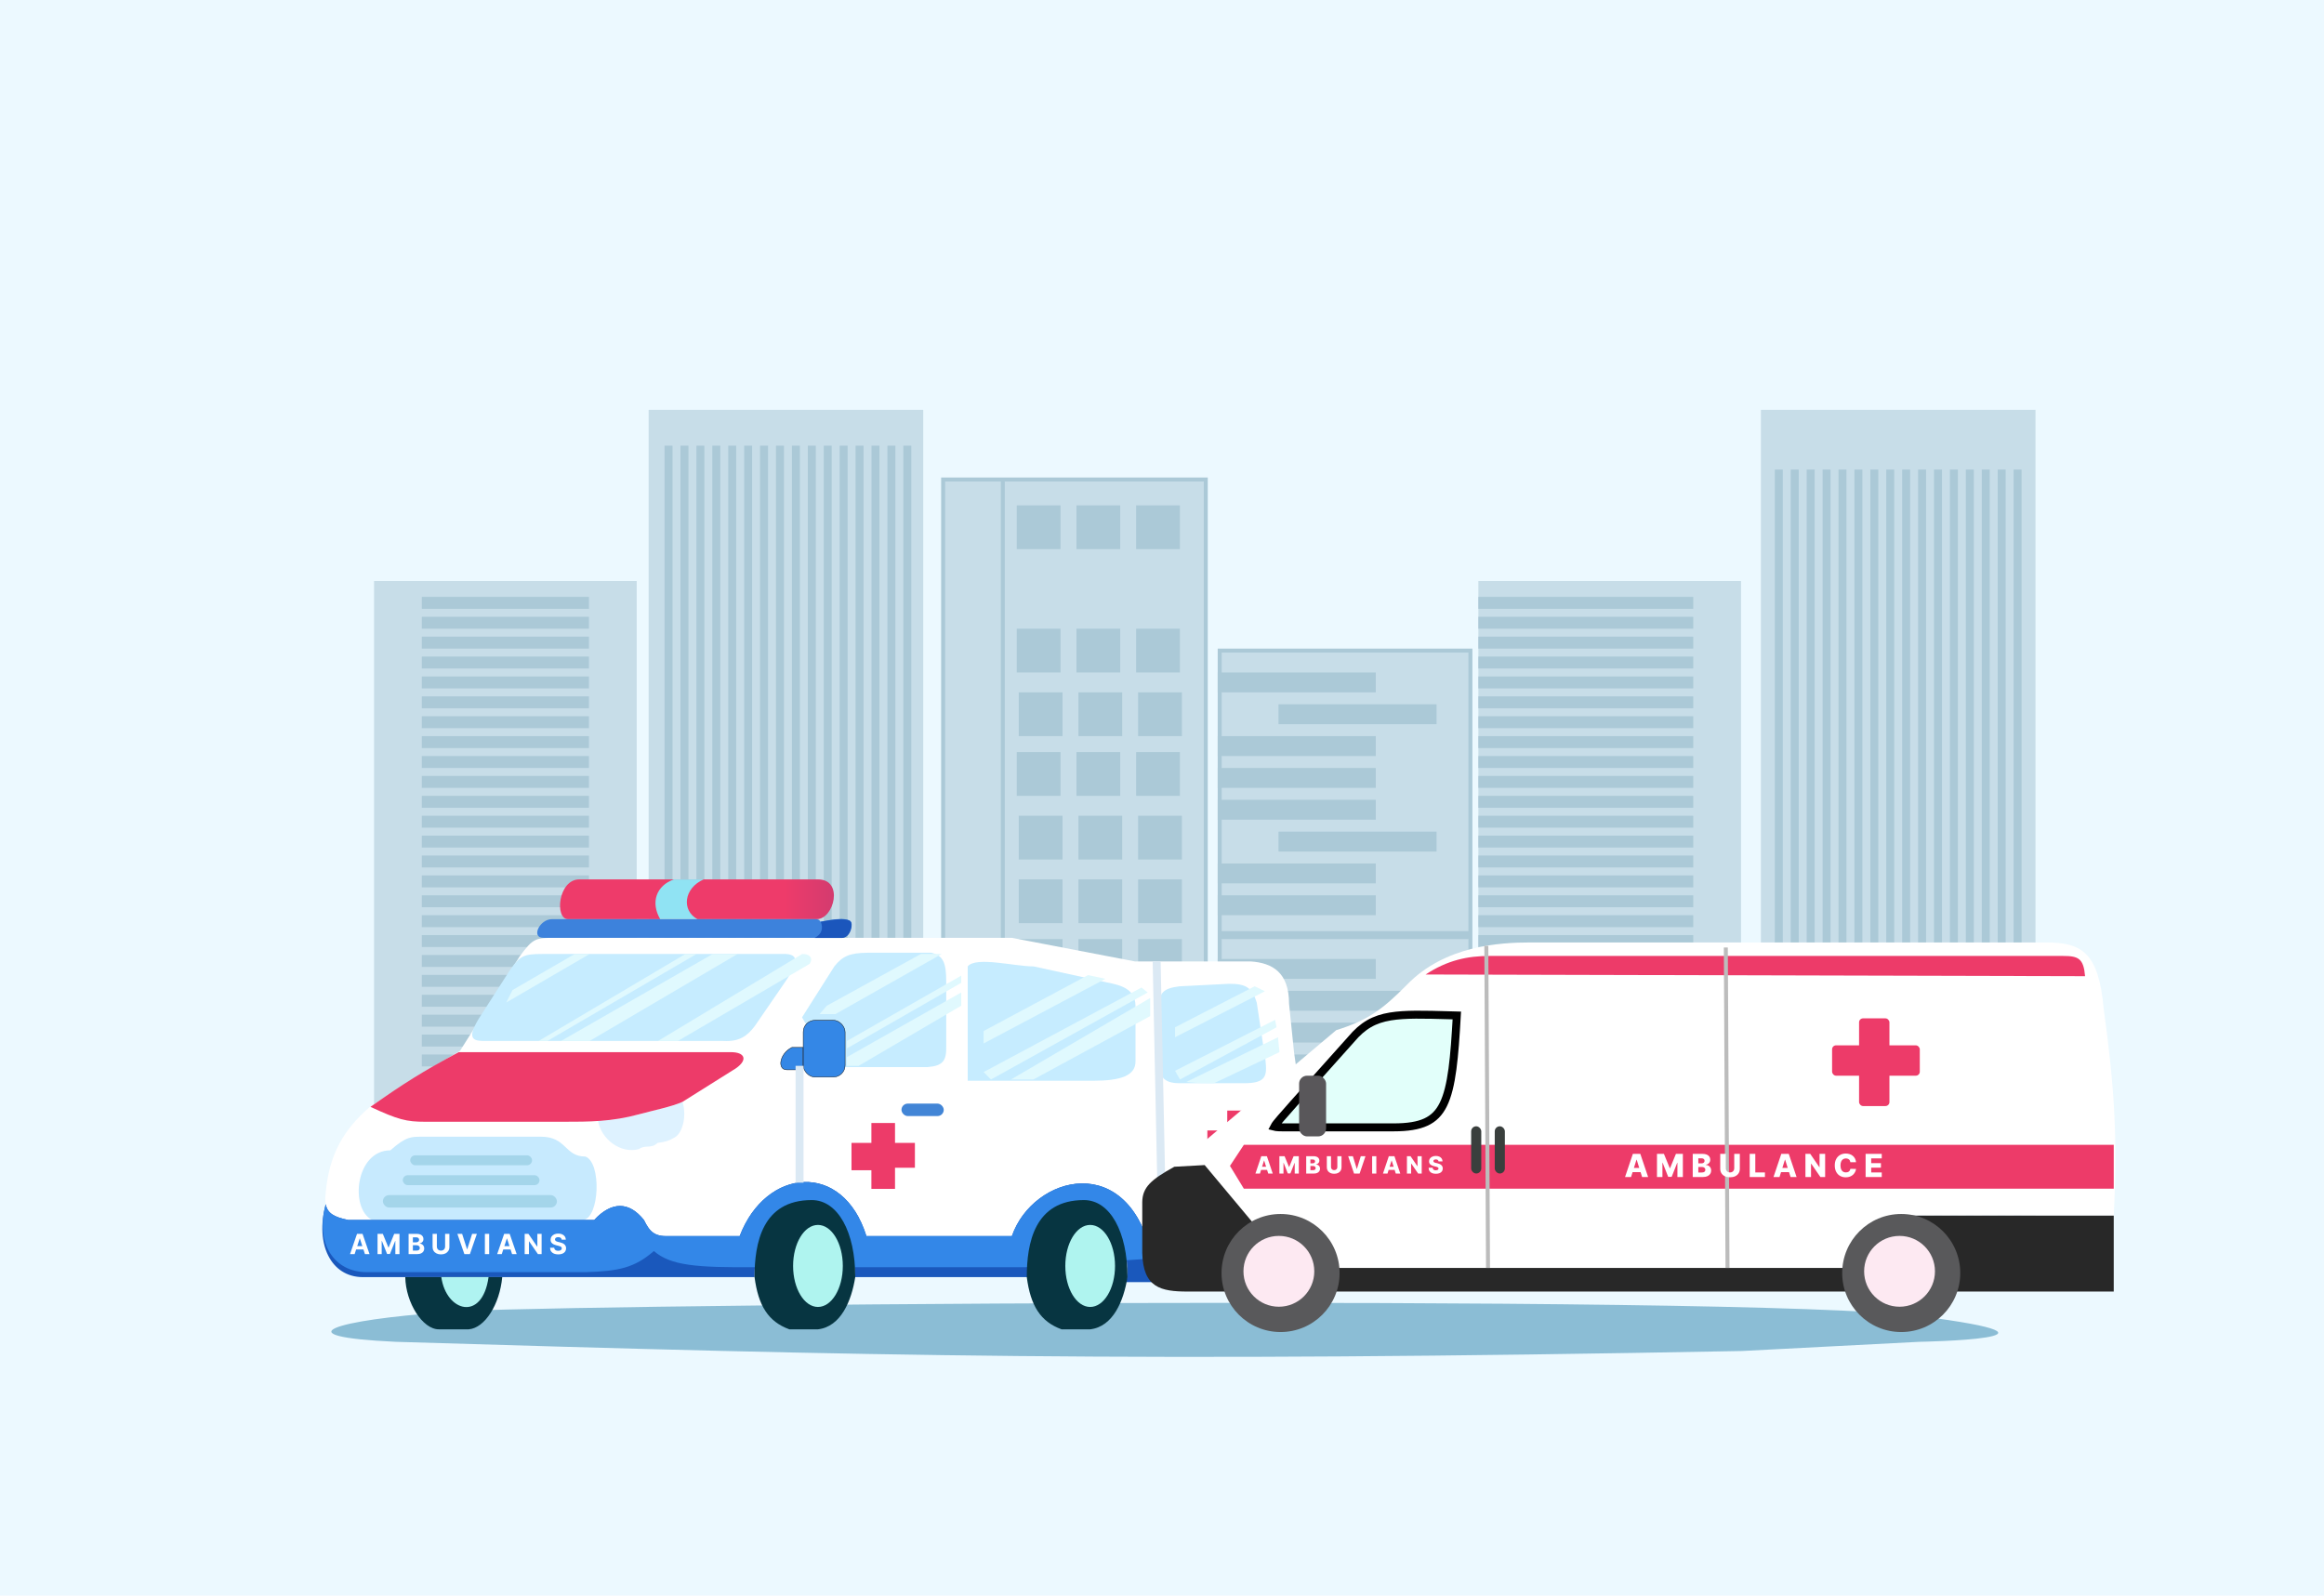 <svg width="584" height="401" viewBox="0 0 584 401" fill="none" xmlns="http://www.w3.org/2000/svg">
<rect width="584" height="401" fill="#ECF9FF"/>
<path d="M160 306V146H109H94V306H109H160Z" fill="#C7DDE8"/>
<path d="M232 306V103H178.682H163V306H178.682H232Z" fill="#C7DDE8"/>
<rect x="167" y="112" width="2" height="194" fill="#ABC9D7"/>
<rect x="171" y="112" width="2" height="194" fill="#ABC9D7"/>
<rect x="175" y="112" width="2" height="194" fill="#ABC9D7"/>
<rect x="179" y="112" width="2" height="194" fill="#ABC9D7"/>
<rect x="183" y="112" width="2" height="194" fill="#ABC9D7"/>
<rect x="187" y="112" width="2" height="194" fill="#ABC9D7"/>
<rect x="191" y="112" width="2" height="194" fill="#ABC9D7"/>
<rect x="195" y="112" width="2" height="194" fill="#ABC9D7"/>
<rect x="199" y="112" width="2" height="194" fill="#ABC9D7"/>
<rect x="203" y="112" width="2" height="194" fill="#ABC9D7"/>
<rect x="207" y="112" width="2" height="194" fill="#ABC9D7"/>
<rect x="211" y="112" width="2" height="194" fill="#ABC9D7"/>
<rect x="215" y="112" width="2" height="194" fill="#ABC9D7"/>
<rect x="219" y="112" width="2" height="194" fill="#ABC9D7"/>
<rect x="223" y="112" width="2" height="194" fill="#ABC9D7"/>
<rect x="227" y="112" width="2" height="194" fill="#ABC9D7"/>
<rect x="106" y="150" width="42" height="3" fill="#ABC9D7"/>
<rect x="106" y="155" width="42" height="3" fill="#ABC9D7"/>
<rect x="106" y="160" width="42" height="3" fill="#ABC9D7"/>
<rect x="106" y="165" width="42" height="3" fill="#ABC9D7"/>
<rect x="106" y="170" width="42" height="3" fill="#ABC9D7"/>
<rect x="106" y="175" width="42" height="3" fill="#ABC9D7"/>
<rect x="106" y="180" width="42" height="3" fill="#ABC9D7"/>
<rect x="106" y="185" width="42" height="3" fill="#ABC9D7"/>
<rect x="106" y="190" width="42" height="3" fill="#ABC9D7"/>
<rect x="106" y="195" width="42" height="3" fill="#ABC9D7"/>
<rect x="106" y="200" width="42" height="3" fill="#ABC9D7"/>
<rect x="106" y="205" width="42" height="3" fill="#ABC9D7"/>
<rect x="106" y="210" width="42" height="3" fill="#ABC9D7"/>
<rect x="106" y="215" width="42" height="3" fill="#ABC9D7"/>
<rect x="106" y="220" width="42" height="3" fill="#ABC9D7"/>
<rect x="106" y="225" width="42" height="3" fill="#ABC9D7"/>
<rect x="106" y="230" width="42" height="3" fill="#ABC9D7"/>
<rect x="106" y="235" width="42" height="3" fill="#ABC9D7"/>
<rect x="106" y="240" width="42" height="3" fill="#ABC9D7"/>
<rect x="106" y="245" width="42" height="3" fill="#ABC9D7"/>
<rect x="106" y="250" width="42" height="3" fill="#ABC9D7"/>
<rect x="106" y="255" width="42" height="3" fill="#ABC9D7"/>
<rect x="106" y="260" width="42" height="3" fill="#ABC9D7"/>
<rect x="106" y="265" width="42" height="3" fill="#ABC9D7"/>
<rect x="106" y="270" width="42" height="3" fill="#ABC9D7"/>
<rect x="106" y="275" width="42" height="3" fill="#ABC9D7"/>
<rect x="106" y="280" width="42" height="3" fill="#ABC9D7"/>
<rect x="106" y="285" width="42" height="3" fill="#ABC9D7"/>
<rect x="106" y="290" width="42" height="3" fill="#ABC9D7"/>
<rect x="106" y="295" width="42" height="3" fill="#ABC9D7"/>
<rect x="106" y="300" width="42" height="3" fill="#ABC9D7"/>
<path d="M303 120.5V306H252H237V120.5H252H303Z" fill="#C7DDE8"/>
<path d="M252 120.5H237V306H252M252 120.5H303V306H252M252 120.5V306" stroke="#ABC9D7"/>
<path d="M437.5 306V146H386.5H371.5V306H386.5H437.5Z" fill="#C7DDE8"/>
<path d="M511.5 306V103H458.182H442.5V306H458.182H511.5Z" fill="#C7DDE8"/>
<rect x="255.5" y="127" width="11" height="11" fill="#ABC9D7"/>
<rect x="255.5" y="158" width="11" height="11" fill="#ABC9D7"/>
<rect x="255.5" y="189" width="11" height="11" fill="#ABC9D7"/>
<rect x="270.5" y="127" width="11" height="11" fill="#ABC9D7"/>
<rect x="270.5" y="158" width="11" height="11" fill="#ABC9D7"/>
<rect x="270.5" y="189" width="11" height="11" fill="#ABC9D7"/>
<rect x="285.5" y="127" width="11" height="11" fill="#ABC9D7"/>
<rect x="285.5" y="158" width="11" height="11" fill="#ABC9D7"/>
<rect x="285.5" y="189" width="11" height="11" fill="#ABC9D7"/>
<rect x="256" y="221" width="11" height="11" fill="#ABC9D7"/>
<rect x="256" y="252" width="11" height="11" fill="#ABC9D7"/>
<rect x="256" y="283" width="11" height="11" fill="#ABC9D7"/>
<rect x="271" y="221" width="11" height="11" fill="#ABC9D7"/>
<rect x="271" y="252" width="11" height="11" fill="#ABC9D7"/>
<rect x="271" y="283" width="11" height="11" fill="#ABC9D7"/>
<rect x="286" y="221" width="11" height="11" fill="#ABC9D7"/>
<rect x="286" y="252" width="11" height="11" fill="#ABC9D7"/>
<rect x="286" y="283" width="11" height="11" fill="#ABC9D7"/>
<rect x="256" y="174" width="11" height="11" fill="#ABC9D7"/>
<rect x="256" y="205" width="11" height="11" fill="#ABC9D7"/>
<rect x="256" y="236" width="11" height="11" fill="#ABC9D7"/>
<rect x="271" y="174" width="11" height="11" fill="#ABC9D7"/>
<rect x="271" y="205" width="11" height="11" fill="#ABC9D7"/>
<rect x="271" y="236" width="11" height="11" fill="#ABC9D7"/>
<rect x="286" y="174" width="11" height="11" fill="#ABC9D7"/>
<rect x="286" y="205" width="11" height="11" fill="#ABC9D7"/>
<rect x="286" y="236" width="11" height="11" fill="#ABC9D7"/>
<rect x="446" y="118" width="2" height="188" fill="#ABC9D7"/>
<rect x="450" y="118" width="2" height="188" fill="#ABC9D7"/>
<rect x="454" y="118" width="2" height="188" fill="#ABC9D7"/>
<rect x="458" y="118" width="2" height="188" fill="#ABC9D7"/>
<rect x="462" y="118" width="2" height="188" fill="#ABC9D7"/>
<rect x="466" y="118" width="2" height="188" fill="#ABC9D7"/>
<rect x="470" y="118" width="2" height="188" fill="#ABC9D7"/>
<rect x="474" y="118" width="2" height="188" fill="#ABC9D7"/>
<rect x="478" y="118" width="2" height="188" fill="#ABC9D7"/>
<rect x="482" y="118" width="2" height="188" fill="#ABC9D7"/>
<rect x="486" y="118" width="2" height="188" fill="#ABC9D7"/>
<rect x="490" y="118" width="2" height="188" fill="#ABC9D7"/>
<rect x="494" y="118" width="2" height="188" fill="#ABC9D7"/>
<rect x="498" y="118" width="2" height="188" fill="#ABC9D7"/>
<rect x="502" y="118" width="2" height="188" fill="#ABC9D7"/>
<rect x="506" y="118" width="2" height="188" fill="#ABC9D7"/>
<rect x="371.5" y="150" width="54" height="3" fill="#ABC9D7"/>
<rect x="371.5" y="155" width="54" height="3" fill="#ABC9D7"/>
<rect x="371.5" y="160" width="54" height="3" fill="#ABC9D7"/>
<rect x="371.5" y="165" width="54" height="3" fill="#ABC9D7"/>
<rect x="371.5" y="170" width="54" height="3" fill="#ABC9D7"/>
<rect x="371.5" y="175" width="54" height="3" fill="#ABC9D7"/>
<rect x="371.5" y="180" width="54" height="3" fill="#ABC9D7"/>
<rect x="371.5" y="185" width="54" height="3" fill="#ABC9D7"/>
<rect x="371.5" y="190" width="54" height="3" fill="#ABC9D7"/>
<rect x="371.5" y="195" width="54" height="3" fill="#ABC9D7"/>
<rect x="371.5" y="200" width="54" height="3" fill="#ABC9D7"/>
<rect x="371.5" y="205" width="54" height="3" fill="#ABC9D7"/>
<rect x="371.5" y="210" width="54" height="3" fill="#ABC9D7"/>
<rect x="371.5" y="215" width="54" height="3" fill="#ABC9D7"/>
<rect x="371.5" y="220" width="54" height="3" fill="#ABC9D7"/>
<rect x="371.5" y="225" width="54" height="3" fill="#ABC9D7"/>
<rect x="371.5" y="230" width="54" height="3" fill="#ABC9D7"/>
<rect x="371.5" y="235" width="54" height="3" fill="#ABC9D7"/>
<rect x="371.5" y="240" width="54" height="3" fill="#ABC9D7"/>
<rect x="371.5" y="245" width="54" height="3" fill="#ABC9D7"/>
<rect x="371.5" y="250" width="54" height="3" fill="#ABC9D7"/>
<rect x="371.5" y="255" width="54" height="3" fill="#ABC9D7"/>
<rect x="371.5" y="260" width="54" height="3" fill="#ABC9D7"/>
<rect x="371.5" y="265" width="54" height="3" fill="#ABC9D7"/>
<rect x="371.5" y="270" width="54" height="3" fill="#ABC9D7"/>
<rect x="371.5" y="275" width="54" height="3" fill="#ABC9D7"/>
<rect x="371.5" y="280" width="54" height="3" fill="#ABC9D7"/>
<rect x="371.5" y="285" width="54" height="3" fill="#ABC9D7"/>
<rect x="371.5" y="290" width="54" height="3" fill="#ABC9D7"/>
<rect x="371.5" y="295" width="54" height="3" fill="#ABC9D7"/>
<rect x="371.5" y="300" width="54" height="3" fill="#ABC9D7"/>
<path d="M306.5 163.5H361.018H369.5V234.5H361.018H306.5V163.5Z" fill="#C7DDE8" stroke="#ABC9D7"/>
<path d="M306.5 235.5H361.018H369.5V306.5H361.018H306.5V235.5Z" fill="#C7DDE8" stroke="#ABC9D7"/>
<rect x="306" y="169" width="39.722" height="5" fill="#ABC9D7"/>
<rect x="306" y="201" width="39.722" height="5" fill="#ABC9D7"/>
<rect x="321.277" y="177" width="39.722" height="5" fill="#ABC9D7"/>
<rect x="321.277" y="209" width="39.722" height="5" fill="#ABC9D7"/>
<rect x="306" y="185" width="39.722" height="5" fill="#ABC9D7"/>
<rect x="306" y="217" width="39.722" height="5" fill="#ABC9D7"/>
<rect x="306" y="193" width="39.722" height="5" fill="#ABC9D7"/>
<rect x="306" y="225" width="39.722" height="5" fill="#ABC9D7"/>
<rect x="306" y="241" width="39.722" height="5" fill="#ABC9D7"/>
<rect x="306" y="273" width="39.722" height="5" fill="#ABC9D7"/>
<rect x="321.277" y="249" width="39.722" height="5" fill="#ABC9D7"/>
<rect x="321.277" y="281" width="39.722" height="5" fill="#ABC9D7"/>
<rect x="306" y="257" width="39.722" height="5" fill="#ABC9D7"/>
<rect x="306" y="289" width="39.722" height="5" fill="#ABC9D7"/>
<rect x="306" y="265" width="39.722" height="5" fill="#ABC9D7"/>
<rect x="306" y="297" width="39.722" height="5" fill="#ABC9D7"/>
<path d="M482.313 330.747C437.715 325.064 117.921 327.977 111.395 329.824C84.745 331.671 70.061 335.852 99.429 337.211C217.441 340.778 285.595 342.401 437.715 339.52L482.313 337.211C482.313 337.211 526.91 336.43 482.313 330.747Z" fill="#8BBDD5"/>
<path d="M87.471 306.586C82.788 305.606 81.306 304.273 81.849 299.714C82.701 290.189 86.329 283.844 92.974 278.162C99.028 274.101 105.9 269.728 115.583 264.105L130.577 240.366C134.012 235.681 134.637 235.681 139.635 235.681H254.271L285.194 241.615H314.244C319.792 241.971 323.927 244.427 323.927 252.236L325.176 264.418C327.663 281.19 328.194 290.337 328.925 306.586C328.925 312.833 325.176 316.269 319.554 316.269H289.567C283.945 288.782 259.581 295.341 254.271 310.647H217.725C211.79 291.593 192.424 293.467 185.864 310.647H168.06C164.482 310.769 163.297 309.605 161.812 306.586C158.064 301.901 153.691 301.901 149.318 306.586H87.471Z" fill="white"/>
<path d="M169.308 285.971C171.494 285.034 172.656 280.488 171.494 276.912C167.746 278.474 164.281 279.032 161.811 279.724C156.933 281.09 152.753 281.598 150.254 281.598C151.031 286.219 155.876 290.031 160.562 288.782C162.035 287.616 163.685 288.782 165.247 287.22C167.377 286.964 168.144 286.639 169.308 285.971Z" fill="#DEF2FF"/>
<g filter="url(#filter0_i_1024_2288)">
<path d="M312.86 247.239L300.411 247.871C296.315 248.362 295.169 249.52 295.285 253.248V266.917C295.285 270.353 296.214 272.226 300.411 272.226H316.521C322.252 272.258 322.397 270.346 322.014 266.533L319.817 251.983C318.701 248.399 317.321 247.205 312.86 247.239Z" fill="#C6ECFF"/>
</g>
<g filter="url(#filter1_i_1024_2288)">
<path d="M241.777 246.926C241.814 241.676 240.906 240.17 238.028 239.429H222.098C217.493 239.466 215.722 240.292 213.664 242.865L205.543 255.672L212.727 268.167H237.091C240.956 267.856 241.872 266.599 241.777 262.856V246.926Z" fill="#C6ECFF"/>
</g>
<g filter="url(#filter2_i_1024_2288)">
<path d="M289.344 252.861C289.382 247.61 283.788 247.354 280.911 246.613L263.731 242.865C259.126 242.901 249.233 240.292 247.176 242.865V259.108V271.602H278.724C285.596 271.602 289.44 270.347 289.344 266.604V252.861Z" fill="#C6ECFF"/>
</g>
<path d="M146.595 306.586H93.494C87.819 303.687 89.344 289.094 98.09 289.094C102.21 285.455 103.442 285.729 105.899 285.658H135.886C142.445 285.658 141.821 290.656 147.131 290.656C151.191 292.218 150.655 305.962 146.595 306.586Z" fill="#C7EAFE"/>
<g filter="url(#filter3_i_1024_2288)">
<path d="M200.544 239.742H140.258C135.573 239.742 134.639 240.23 132.137 243.802L124.328 255.984C120.892 261.607 123.391 261.607 126.202 261.607H185.863C189.753 261.815 191.798 260.357 193.672 257.858L200.544 247.863C204.292 242.553 205.595 239.544 200.544 239.742Z" fill="#C6ECFF"/>
</g>
<path d="M145.57 221C140.26 221 139.323 230.995 142.759 230.995H205.231C209.604 230.995 212.103 221 205.543 221H145.57Z" fill="url(#paint0_linear_1024_2288)"/>
<path d="M183.678 264.418H115.271C106.111 269.331 101.299 272.38 93.094 278.162C100.054 281.401 102.152 281.91 106.838 281.91H141.509C148.069 281.91 153.691 281.91 160.563 280.036C164.258 279.029 168.685 278.162 171.496 276.913L184.927 268.479C188.051 266.292 187.114 264.418 183.678 264.418Z" fill="#ED3B69"/>
<path d="M149.318 306.587H87.471C83.984 305.857 82.271 304.931 81.849 302.623C79.138 312.604 83.098 320.955 91.219 320.955H146.507H189.612C189.612 311.047 193.174 304.15 197.109 302.838C204.606 300.34 213.843 299.896 214.914 320.955H258.644L276.448 303.151C280.853 303.778 284.257 316.27 283.008 322.205H295.19C298.321 321.186 302.167 319.729 303.311 316.27H289.567C283.945 288.782 259.581 295.342 254.271 310.647H217.725C211.79 291.594 192.424 293.468 185.864 310.647H168.06C164.482 310.769 163.297 309.606 161.812 306.587C158.064 301.901 153.691 301.901 149.318 306.587Z" fill="#1A58BC"/>
<path d="M149.319 306.587H87.471C83.984 305.857 82.272 304.931 81.849 302.623C79.138 312.604 84.035 319.706 92.157 319.706H147.132C155.327 319.46 159.401 318.682 164.312 314.396C168.552 318.099 175.223 318.563 189.613 318.456H257.707L289.568 316.27C283.945 288.782 259.581 295.342 254.271 310.647H217.725C211.79 291.594 192.424 293.468 185.865 310.647H168.06C164.483 310.769 163.297 309.606 161.813 306.587C158.065 301.901 153.692 301.901 149.319 306.587Z" fill="#3387E8"/>
<path d="M204.295 235.681H136.513C133.389 235.681 135.575 230.996 138.699 230.996H204.919C205.721 230.996 205.904 231.229 206.169 231.62C212.416 230.371 214.287 230.996 213.978 232.557C213.48 235.072 212.821 235.455 211.479 235.681H204.295Z" fill="#3D82DC"/>
<path d="M198.359 334.074C193.054 332.144 190.55 328.139 189.613 320.955C189.613 312.521 191.487 301.589 203.982 301.589C210.541 301.589 214.932 309.597 214.914 320.955C213.977 326.89 211.325 333.4 205.544 334.074H198.359Z" fill="#073541"/>
<path d="M266.766 334.074C261.461 332.144 258.957 328.139 258.02 320.955C258.02 312.521 259.894 301.589 272.388 301.589C278.948 301.589 283.338 309.597 283.321 320.955C282.384 326.89 279.732 333.4 273.95 334.074H266.766Z" fill="#073541"/>
<rect x="103.09" y="290.344" width="30.611" height="2.499" rx="1.249" fill="#A4D5EA"/>
<path d="M126.204 320.955H101.84C101.975 327.477 106.213 334.074 110.274 334.074H117.77C121.831 333.762 125.579 327.827 126.204 320.955Z" fill="#073541"/>
<path d="M110.898 320.955C112.148 329.701 121.206 332.2 122.768 320.955H110.898Z" fill="#AFF3F1"/>
<rect x="101.215" y="295.342" width="34.359" height="2.499" rx="1.249" fill="#A4D5EA"/>
<rect x="96.219" y="300.339" width="43.73" height="3.124" rx="1.562" fill="#A4D5EA"/>
<ellipse cx="205.544" cy="318.144" rx="6.247" ry="10.308" fill="#AFF4EF"/>
<ellipse cx="273.95" cy="318.144" rx="6.247" ry="10.308" fill="#AFF4EF"/>
<g filter="url(#filter4_d_1024_2288)">
<rect x="225.535" y="275.351" width="10.62" height="3.124" rx="1.562" fill="#4285D6"/>
</g>
<path d="M224.909 282.222H218.974V287.22H213.977V294.092H218.974V298.777H224.909V293.467H229.907V287.22H224.909V282.222Z" fill="#ED3B69"/>
<path d="M314.331 279.099H308.396V284.097H303.398V290.969H308.396V295.654H314.331V290.344H319.329V284.097H314.331V279.099Z" fill="#ED3B69"/>
<path d="M273.414 245.052L247.176 259.108V260.478V262.231L277.787 245.989L273.414 245.052Z" fill="#E0F9FE"/>
<path d="M288.407 249.425L286.845 248.175L247.176 269.416L249.018 271.29L288.407 249.425Z" fill="#E0F9FE"/>
<path d="M289.032 255.359V250.805L254.048 271.29H256.234H259.67L289.032 255.359Z" fill="#E0F9FE"/>
<g filter="url(#filter5_d_1024_2288)">
<rect x="201.843" y="255.409" width="10.52" height="14.268" rx="2.95" fill="#3487E6" stroke="black" stroke-width="0.1"/>
<path d="M201.794 267.854V262.231H198.983C195.859 263.793 195.234 267.854 197.733 267.854H201.794Z" fill="#3487E6" stroke="black" stroke-width="0.1"/>
</g>
<line x1="200.922" y1="267.854" x2="200.922" y2="297.216" stroke="#DBE9F4" stroke-width="2"/>
<path d="M175.266 230.995C171.205 228.809 171.83 223.187 176.828 221H169.331C164.958 222.562 163.415 226.704 165.895 230.995H175.266Z" fill="#90E3F3"/>
<path d="M144.412 239.756L128.792 248.809L127.23 251.93L148.161 239.756H144.412Z" fill="#E0F9FE"/>
<path d="M175.027 239.756H172.216L135.353 261.607H137.54L175.027 239.756Z" fill="#E0F9FE"/>
<path d="M185.337 239.756H179.089L140.976 261.607H148.161L185.337 239.756Z" fill="#E0F9FE"/>
<path d="M203.446 242.241C204.478 240.658 203.304 239.656 201.572 239.756L165.343 261.607H170.336L203.446 242.241Z" fill="#E0F9FE"/>
<path d="M231.424 239.742L207.787 252.74L205.945 254.856H209.936L236.643 239.742H231.424Z" fill="#E0F9FE"/>
<path d="M241.554 246.996V245.183L212.817 261.607V263.481L241.554 246.996Z" fill="#E0F9FE"/>
<path d="M241.554 252.74V249.415L212.817 265.668V267.854H215.768L241.554 252.74Z" fill="#E0F9FE"/>
<path d="M315.295 247.863L295.277 258.171V260.67L317.856 249.112L315.295 247.863Z" fill="#E0F9FE"/>
<path d="M320.784 258.171L320.418 256.297L295.277 269.103L296.527 271.29L320.784 258.171Z" fill="#E0F9FE"/>
<path d="M321.516 264.418L321.15 260.67L298.089 271.915C300.9 272.227 302.436 272.203 305.05 272.227L321.516 264.418Z" fill="#E0F9FE"/>
<path d="M89.113 315.17H87.96L89.717 310.079H91.104L92.859 315.17H91.706L90.43 311.242H90.391L89.113 315.17ZM89.041 313.169H91.765V314.009H89.041V313.169ZM94.872 310.079H96.199L97.601 313.499H97.661L99.063 310.079H100.39V315.17H99.346V311.856H99.304L97.987 315.145H97.275L95.958 311.844H95.916V315.17H94.872V310.079ZM102.677 315.17V310.079H104.715C105.09 310.079 105.402 310.135 105.653 310.246C105.903 310.357 106.091 310.511 106.217 310.708C106.343 310.903 106.406 311.129 106.406 311.384C106.406 311.583 106.366 311.758 106.286 311.909C106.207 312.058 106.097 312.18 105.958 312.276C105.821 312.371 105.663 312.438 105.486 312.478V312.528C105.68 312.536 105.861 312.59 106.03 312.692C106.201 312.793 106.339 312.934 106.446 313.117C106.552 313.297 106.605 313.513 106.605 313.763C106.605 314.033 106.537 314.274 106.403 314.486C106.271 314.697 106.074 314.863 105.814 314.986C105.554 315.109 105.233 315.17 104.852 315.17H102.677ZM103.753 314.29H104.631C104.931 314.29 105.15 314.233 105.287 314.118C105.425 314.002 105.493 313.848 105.493 313.656C105.493 313.515 105.459 313.391 105.392 313.283C105.324 313.175 105.227 313.091 105.101 313.03C104.976 312.968 104.828 312.938 104.656 312.938H103.753V314.29ZM103.753 312.209H104.551C104.699 312.209 104.83 312.184 104.944 312.132C105.06 312.079 105.151 312.005 105.218 311.909C105.285 311.812 105.319 311.697 105.319 311.563C105.319 311.379 105.254 311.231 105.123 311.118C104.994 311.005 104.81 310.949 104.571 310.949H103.753V312.209ZM111.85 310.079H112.926V313.385C112.926 313.756 112.837 314.081 112.66 314.36C112.484 314.638 112.238 314.855 111.922 315.011C111.605 315.165 111.236 315.242 110.815 315.242C110.393 315.242 110.023 315.165 109.707 315.011C109.39 314.855 109.144 314.638 108.968 314.36C108.793 314.081 108.705 313.756 108.705 313.385V310.079H109.781V313.293C109.781 313.487 109.824 313.659 109.908 313.81C109.994 313.961 110.115 314.079 110.271 314.166C110.427 314.252 110.608 314.295 110.815 314.295C111.024 314.295 111.206 314.252 111.36 314.166C111.516 314.079 111.636 313.961 111.72 313.81C111.806 313.659 111.85 313.487 111.85 313.293V310.079ZM116.131 310.079L117.362 313.947H117.409L118.642 310.079H119.835L118.08 315.17H116.693L114.935 310.079H116.131ZM122.924 310.079V315.17H121.848V310.079H122.924ZM126.087 315.17H124.934L126.691 310.079H128.078L129.833 315.17H128.68L127.405 311.242H127.365L126.087 315.17ZM126.015 313.169H128.739V314.009H126.015V313.169ZM136.104 310.079V315.17H135.174L132.96 311.966H132.922V315.17H131.846V310.079H132.791L134.988 313.281H135.033V310.079H136.104ZM141.155 311.543C141.135 311.343 141.05 311.187 140.899 311.076C140.748 310.965 140.544 310.909 140.285 310.909C140.109 310.909 139.961 310.934 139.84 310.984C139.719 311.032 139.626 311.099 139.562 311.185C139.499 311.271 139.467 311.369 139.467 311.479C139.464 311.57 139.483 311.649 139.524 311.717C139.568 311.785 139.626 311.844 139.701 311.894C139.776 311.942 139.862 311.984 139.96 312.02C140.057 312.055 140.162 312.085 140.273 312.11L140.73 312.219C140.952 312.269 141.156 312.335 141.342 312.418C141.527 312.501 141.688 312.603 141.824 312.724C141.96 312.845 142.065 312.987 142.14 313.151C142.216 313.316 142.255 313.504 142.256 313.716C142.255 314.027 142.175 314.297 142.018 314.526C141.862 314.753 141.637 314.93 141.342 315.056C141.048 315.18 140.694 315.242 140.28 315.242C139.869 315.242 139.511 315.179 139.206 315.053C138.903 314.927 138.666 314.741 138.495 314.494C138.326 314.245 138.238 313.938 138.229 313.572H139.271C139.283 313.742 139.331 313.885 139.418 313.999C139.505 314.112 139.622 314.197 139.768 314.255C139.916 314.311 140.082 314.34 140.268 314.34C140.45 314.34 140.608 314.313 140.743 314.26C140.878 314.207 140.984 314.133 141.058 314.039C141.133 313.944 141.17 313.836 141.17 313.713C141.17 313.599 141.136 313.503 141.068 313.425C141.002 313.347 140.904 313.281 140.775 313.226C140.647 313.171 140.491 313.122 140.305 313.077L139.751 312.938C139.321 312.833 138.983 312.67 138.734 312.448C138.485 312.226 138.362 311.927 138.364 311.551C138.362 311.242 138.444 310.973 138.61 310.743C138.777 310.512 139.007 310.333 139.298 310.203C139.59 310.074 139.921 310.009 140.293 310.009C140.67 310.009 141 310.074 141.282 310.203C141.565 310.333 141.786 310.512 141.943 310.743C142.101 310.973 142.182 311.24 142.187 311.543H141.155Z" fill="white"/>
<path d="M211.567 235.719H204.695C206.569 234.782 206.882 233.22 206.257 231.659C209.884 230.997 211.88 230.722 213.441 231.346C214.698 231.849 213.754 235.719 211.567 235.719Z" fill="#1B56BC"/>
<line x1="290.656" y1="241.595" x2="292.218" y2="316.563" stroke="#DBE9F4" stroke-width="2"/>
<path d="M324.329 278.876C324.642 279.813 325.892 279.189 325.892 278.252L324.955 272.629C324.642 271.067 323.081 271.38 323.393 272.941L324.329 278.876Z" fill="#C6ECFF" stroke="black" stroke-width="0.2"/>
<path d="M324.338 318.648L302.723 292.794L295.094 293.218L335.781 258.888C343.42 256.522 347.269 253.875 353.582 247.445C363.138 237.623 376.893 236.849 384.521 236.849L514.213 236.849C523.113 236.849 527.351 239.392 528.623 253.378C531.166 272.027 532.215 284.769 531.166 305.509H479.459V318.648H324.338Z" fill="white"/>
<path d="M358.242 244.902L523.959 245.326C523.583 240.866 522.264 240.24 518.449 240.24H374.348C368.838 240.24 363.78 241.272 358.242 244.902Z" fill="#ED3B69"/>
<path d="M339.491 261.251L339.502 261.238L339.513 261.226C342.474 257.69 345.335 256.12 349.401 255.447C353.099 254.834 357.75 254.965 364.378 255.151C364.933 255.167 365.503 255.183 366.087 255.199C365.787 260.564 365.478 264.99 364.992 268.63C364.473 272.508 363.762 275.413 362.696 277.571C361.647 279.693 360.255 281.093 358.319 281.987C356.344 282.899 353.73 283.318 350.189 283.318H322.216C321.547 283.318 321.032 283.292 320.645 283.242C320.452 283.217 320.309 283.188 320.205 283.161C320.433 282.714 320.961 282.046 321.837 281.042C322.144 280.691 322.491 280.301 322.869 279.876C323.528 279.135 324.283 278.287 325.087 277.348L339.491 261.251Z" fill="#E2FFFA" stroke="black" stroke-width="2"/>
<path d="M531.164 298.728V287.708H312.569L309.078 292.998L312.569 298.728H531.164Z" fill="#ED3B69"/>
<path d="M324.336 318.648L302.721 292.795L295.092 293.219C289.279 296.437 287.082 298.342 287.039 302.119V314.834C287.222 323.61 291.701 324.582 298.482 324.582H531.164V305.51H479.457V318.648H324.336Z" fill="#282828"/>
<circle cx="321.795" cy="319.92" r="14.834" fill="#59595B"/>
<circle cx="477.76" cy="319.92" r="14.834" fill="#59595B"/>
<g filter="url(#filter6_d_1024_2288)">
<rect x="378.16" y="249.988" width="50.012" height="25.43" rx="3" fill="white"/>
</g>
<rect x="326.453" y="270.332" width="6.781" height="15.258" rx="2" fill="#59575A"/>
<rect x="369.688" y="283.047" width="2.543" height="11.867" rx="1.271" fill="#3A3F3D"/>
<rect x="375.617" y="283.047" width="2.543" height="11.867" rx="1.271" fill="#3A3F3D"/>
<path d="M373.5 237.697L373.924 318.648" stroke="#BCBCBC"/>
<path d="M433.684 238.119L434.107 318.648" stroke="#BCBCBC"/>
<rect x="467.168" y="255.922" width="7.629" height="22.039" rx="1" fill="#ED3B69"/>
<rect x="460.387" y="262.703" width="22.039" height="7.629" rx="1" fill="#ED3B69"/>
<circle cx="321.369" cy="319.496" r="8.9" fill="#FDE9F2"/>
<circle cx="477.338" cy="319.496" r="8.9" fill="#FDE9F2"/>
<path d="M409.871 295.792H408.359L410.322 289.974H412.195L414.158 295.792H412.646L411.28 291.44H411.234L409.871 295.792ZM409.669 293.503H412.828V294.571H409.669V293.503ZM416.384 289.974H418.126L419.603 293.577H419.671L421.148 289.974H422.89V295.792H421.52V292.219H421.472L420.074 295.756H419.199L417.802 292.199H417.753V295.792H416.384V289.974ZM425.367 295.792V289.974H427.793C428.229 289.974 428.593 290.036 428.887 290.159C429.182 290.282 429.404 290.454 429.552 290.676C429.701 290.898 429.776 291.154 429.776 291.446C429.776 291.667 429.73 291.865 429.637 292.04C429.544 292.212 429.416 292.355 429.253 292.469C429.09 292.582 428.902 292.662 428.688 292.707V292.764C428.923 292.775 429.14 292.839 429.338 292.954C429.539 293.07 429.7 293.231 429.821 293.437C429.943 293.642 430.003 293.884 430.003 294.165C430.003 294.477 429.924 294.756 429.765 295.003C429.606 295.247 429.375 295.44 429.074 295.582C428.773 295.722 428.408 295.792 427.978 295.792H425.367ZM426.773 294.659H427.642C427.947 294.659 428.172 294.601 428.316 294.486C428.462 294.37 428.535 294.209 428.535 294.003C428.535 293.853 428.499 293.724 428.429 293.616C428.359 293.506 428.26 293.422 428.131 293.364C428.002 293.303 427.848 293.273 427.668 293.273H426.773V294.659ZM426.773 292.366H427.552C427.705 292.366 427.841 292.341 427.961 292.29C428.08 292.239 428.173 292.165 428.239 292.068C428.307 291.971 428.341 291.855 428.341 291.719C428.341 291.524 428.272 291.37 428.134 291.258C427.996 291.147 427.809 291.091 427.574 291.091H426.773V292.366ZM435.799 289.974H437.203V293.727C437.203 294.161 437.099 294.539 436.893 294.861C436.687 295.181 436.399 295.429 436.029 295.605C435.66 295.779 435.231 295.866 434.742 295.866C434.248 295.866 433.816 295.779 433.447 295.605C433.078 295.429 432.791 295.181 432.586 294.861C432.382 294.539 432.279 294.161 432.279 293.727V289.974H433.686V293.605C433.686 293.806 433.729 293.985 433.816 294.142C433.905 294.299 434.029 294.422 434.188 294.511C434.348 294.6 434.532 294.645 434.742 294.645C434.953 294.645 435.136 294.6 435.294 294.511C435.453 294.422 435.577 294.299 435.666 294.142C435.755 293.985 435.799 293.806 435.799 293.605V289.974ZM439.684 295.792V289.974H441.09V294.65H443.511V295.792H439.684ZM447.175 295.792H445.664L447.627 289.974H449.499L451.462 295.792H449.951L448.585 291.44H448.539L447.175 295.792ZM446.974 293.503H450.133V294.571H446.974V293.503ZM458.64 289.974V295.792H457.447L455.132 292.435H455.095V295.792H453.689V289.974H454.899L457.189 293.327H457.237V289.974H458.64ZM466.406 292.082H464.986C464.967 291.936 464.928 291.805 464.869 291.687C464.81 291.57 464.733 291.47 464.636 291.386C464.539 291.303 464.425 291.239 464.292 291.196C464.162 291.15 464.017 291.128 463.858 291.128C463.575 291.128 463.332 291.197 463.128 291.335C462.925 291.473 462.769 291.673 462.659 291.935C462.551 292.196 462.497 292.512 462.497 292.883C462.497 293.27 462.552 293.594 462.662 293.855C462.773 294.114 462.93 294.31 463.13 294.443C463.333 294.574 463.573 294.639 463.849 294.639C464.004 294.639 464.146 294.619 464.272 294.579C464.401 294.54 464.514 294.482 464.611 294.406C464.709 294.328 464.789 294.235 464.852 294.125C464.916 294.013 464.961 293.887 464.986 293.747L466.406 293.756C466.381 294.013 466.307 294.267 466.182 294.517C466.058 294.767 465.889 294.995 465.673 295.202C465.457 295.406 465.194 295.569 464.883 295.69C464.575 295.811 464.22 295.872 463.821 295.872C463.294 295.872 462.823 295.756 462.406 295.525C461.991 295.292 461.664 294.953 461.423 294.508C461.182 294.063 461.062 293.522 461.062 292.883C461.062 292.243 461.184 291.701 461.429 291.256C461.673 290.81 462.004 290.472 462.42 290.241C462.837 290.01 463.304 289.895 463.821 289.895C464.173 289.895 464.499 289.944 464.798 290.042C465.097 290.139 465.361 290.281 465.588 290.469C465.815 290.654 466 290.882 466.142 291.153C466.284 291.424 466.372 291.734 466.406 292.082ZM468.811 295.792V289.974H472.867V291.116H470.217V292.31H472.66V293.454H470.217V294.65H472.867V295.792H468.811Z" fill="white"/>
<path d="M316.614 294.925H315.48L316.953 290.561H318.357L319.829 294.925H318.696L317.671 291.66H317.637L316.614 294.925ZM316.463 293.207H318.832V294.008H316.463V293.207ZM321.499 290.561H322.805L323.913 293.263H323.964L325.072 290.561H326.378V294.925H325.351V292.244H325.315L324.267 294.897H323.611L322.562 292.229H322.526V294.925H321.499V290.561ZM328.236 294.925V290.561H330.056C330.382 290.561 330.656 290.607 330.876 290.699C331.098 290.792 331.264 290.921 331.375 291.087C331.487 291.253 331.543 291.446 331.543 291.665C331.543 291.831 331.508 291.979 331.439 292.11C331.369 292.239 331.273 292.346 331.151 292.432C331.029 292.517 330.887 292.577 330.727 292.611V292.653C330.903 292.662 331.066 292.709 331.215 292.796C331.365 292.883 331.486 293.003 331.577 293.158C331.668 293.312 331.713 293.493 331.713 293.704C331.713 293.938 331.654 294.148 331.534 294.332C331.415 294.515 331.243 294.66 331.017 294.767C330.791 294.872 330.517 294.925 330.194 294.925H328.236ZM329.291 294.074H329.943C330.171 294.074 330.34 294.031 330.448 293.944C330.557 293.858 330.612 293.737 330.612 293.582C330.612 293.47 330.586 293.373 330.533 293.292C330.48 293.21 330.406 293.147 330.309 293.103C330.213 293.057 330.097 293.035 329.962 293.035H329.291V294.074ZM329.291 292.355H329.875C329.99 292.355 330.092 292.336 330.181 292.297C330.271 292.259 330.341 292.204 330.39 292.131C330.441 292.059 330.467 291.971 330.467 291.869C330.467 291.723 330.415 291.608 330.311 291.524C330.208 291.44 330.068 291.398 329.892 291.398H329.291V292.355ZM336.06 290.561H337.113V293.376C337.113 293.701 337.036 293.984 336.881 294.226C336.726 294.466 336.51 294.652 336.233 294.784C335.956 294.915 335.634 294.98 335.268 294.98C334.897 294.98 334.573 294.915 334.296 294.784C334.019 294.652 333.804 294.466 333.651 294.226C333.497 293.984 333.42 293.701 333.42 293.376V290.561H334.475V293.284C334.475 293.435 334.508 293.569 334.573 293.687C334.64 293.805 334.733 293.897 334.852 293.964C334.972 294.03 335.11 294.064 335.268 294.064C335.425 294.064 335.563 294.03 335.681 293.964C335.8 293.897 335.894 293.805 335.96 293.687C336.027 293.569 336.06 293.435 336.06 293.284V290.561ZM339.965 290.561L340.941 293.757H340.977L341.953 290.561H343.133L341.661 294.925H340.257L338.784 290.561H339.965ZM345.858 290.561V294.925H344.803V290.561H345.858ZM348.664 294.925H347.53L349.002 290.561H350.406L351.879 294.925H350.745L349.72 291.66H349.686L348.664 294.925ZM348.512 293.207H350.882V294.008H348.512V293.207ZM357.262 290.561V294.925H356.368L354.631 292.406H354.603V294.925H353.549V290.561H354.456L356.174 293.075H356.21V290.561H357.262ZM361.484 291.869C361.47 291.713 361.407 291.591 361.295 291.505C361.184 291.417 361.025 291.373 360.819 291.373C360.683 291.373 360.569 291.39 360.479 291.426C360.388 291.461 360.319 291.51 360.274 291.573C360.229 291.634 360.205 291.704 360.204 291.784C360.201 291.849 360.214 291.907 360.242 291.957C360.272 292.006 360.314 292.05 360.37 292.089C360.427 292.126 360.495 292.158 360.574 292.187C360.654 292.215 360.743 292.24 360.843 292.261L361.218 292.346C361.434 292.393 361.624 292.456 361.789 292.534C361.955 292.612 362.094 292.705 362.207 292.813C362.32 292.921 362.406 293.045 362.464 293.186C362.523 293.327 362.552 293.484 362.554 293.659C362.552 293.935 362.483 294.171 362.345 294.368C362.207 294.566 362.009 294.717 361.751 294.822C361.493 294.927 361.183 294.98 360.819 294.98C360.454 294.98 360.136 294.925 359.865 294.816C359.594 294.707 359.383 294.54 359.232 294.317C359.082 294.094 359.004 293.812 359 293.471H360.01C360.018 293.612 360.056 293.729 360.123 293.823C360.189 293.917 360.281 293.988 360.398 294.036C360.515 294.084 360.652 294.109 360.807 294.109C360.949 294.109 361.069 294.089 361.169 294.051C361.27 294.013 361.347 293.959 361.401 293.891C361.455 293.823 361.483 293.745 361.484 293.657C361.483 293.574 361.457 293.504 361.408 293.446C361.358 293.386 361.281 293.335 361.177 293.292C361.075 293.248 360.944 293.208 360.785 293.171L360.329 293.064C359.952 292.978 359.654 292.838 359.437 292.645C359.219 292.45 359.111 292.187 359.113 291.856C359.111 291.586 359.184 291.35 359.33 291.147C359.476 290.944 359.679 290.785 359.937 290.672C360.196 290.558 360.491 290.501 360.822 290.501C361.16 290.501 361.453 290.559 361.702 290.674C361.952 290.787 362.145 290.947 362.283 291.153C362.421 291.359 362.491 291.598 362.494 291.869H361.484Z" fill="white"/>
<defs>
<filter id="filter0_i_1024_2288" x="291.277" y="247.238" width="30.863" height="24.989" filterUnits="userSpaceOnUse" color-interpolation-filters="sRGB">
<feFlood flood-opacity="0" result="BackgroundImageFix"/>
<feBlend mode="normal" in="SourceGraphic" in2="BackgroundImageFix" result="shape"/>
<feColorMatrix in="SourceAlpha" type="matrix" values="0 0 0 0 0 0 0 0 0 0 0 0 0 0 0 0 0 0 127 0" result="hardAlpha"/>
<feOffset dx="-4"/>
<feGaussianBlur stdDeviation="2"/>
<feComposite in2="hardAlpha" operator="arithmetic" k2="-1" k3="1"/>
<feColorMatrix type="matrix" values="0 0 0 0 0 0 0 0 0 0 0 0 0 0 0 0 0 0 0.25 0"/>
<feBlend mode="normal" in2="shape" result="effect1_innerShadow_1024_2288"/>
</filter>
<filter id="filter1_i_1024_2288" x="201.543" y="239.429" width="40.242" height="28.737" filterUnits="userSpaceOnUse" color-interpolation-filters="sRGB">
<feFlood flood-opacity="0" result="BackgroundImageFix"/>
<feBlend mode="normal" in="SourceGraphic" in2="BackgroundImageFix" result="shape"/>
<feColorMatrix in="SourceAlpha" type="matrix" values="0 0 0 0 0 0 0 0 0 0 0 0 0 0 0 0 0 0 127 0" result="hardAlpha"/>
<feOffset dx="-4"/>
<feGaussianBlur stdDeviation="2"/>
<feComposite in2="hardAlpha" operator="arithmetic" k2="-1" k3="1"/>
<feColorMatrix type="matrix" values="0 0 0 0 0 0 0 0 0 0 0 0 0 0 0 0 0 0 0.25 0"/>
<feBlend mode="normal" in2="shape" result="effect1_innerShadow_1024_2288"/>
</filter>
<filter id="filter2_i_1024_2288" x="243.176" y="241.729" width="46.172" height="29.873" filterUnits="userSpaceOnUse" color-interpolation-filters="sRGB">
<feFlood flood-opacity="0" result="BackgroundImageFix"/>
<feBlend mode="normal" in="SourceGraphic" in2="BackgroundImageFix" result="shape"/>
<feColorMatrix in="SourceAlpha" type="matrix" values="0 0 0 0 0 0 0 0 0 0 0 0 0 0 0 0 0 0 127 0" result="hardAlpha"/>
<feOffset dx="-4"/>
<feGaussianBlur stdDeviation="2"/>
<feComposite in2="hardAlpha" operator="arithmetic" k2="-1" k3="1"/>
<feColorMatrix type="matrix" values="0 0 0 0 0 0 0 0 0 0 0 0 0 0 0 0 0 0 0.25 0"/>
<feBlend mode="normal" in2="shape" result="effect1_innerShadow_1024_2288"/>
</filter>
<filter id="filter3_i_1024_2288" x="118.66" y="239.732" width="85.203" height="21.894" filterUnits="userSpaceOnUse" color-interpolation-filters="sRGB">
<feFlood flood-opacity="0" result="BackgroundImageFix"/>
<feBlend mode="normal" in="SourceGraphic" in2="BackgroundImageFix" result="shape"/>
<feColorMatrix in="SourceAlpha" type="matrix" values="0 0 0 0 0 0 0 0 0 0 0 0 0 0 0 0 0 0 127 0" result="hardAlpha"/>
<feOffset dx="-4"/>
<feGaussianBlur stdDeviation="2"/>
<feComposite in2="hardAlpha" operator="arithmetic" k2="-1" k3="1"/>
<feColorMatrix type="matrix" values="0 0 0 0 0 0 0 0 0 0 0 0 0 0 0 0 0 0 0.25 0"/>
<feBlend mode="normal" in2="shape" result="effect1_innerShadow_1024_2288"/>
</filter>
<filter id="filter4_d_1024_2288" x="222.535" y="273.351" width="18.621" height="11.123" filterUnits="userSpaceOnUse" color-interpolation-filters="sRGB">
<feFlood flood-opacity="0" result="BackgroundImageFix"/>
<feColorMatrix in="SourceAlpha" type="matrix" values="0 0 0 0 0 0 0 0 0 0 0 0 0 0 0 0 0 0 127 0" result="hardAlpha"/>
<feOffset dx="1" dy="2"/>
<feGaussianBlur stdDeviation="2"/>
<feComposite in2="hardAlpha" operator="out"/>
<feColorMatrix type="matrix" values="0 0 0 0 0 0 0 0 0 0 0 0 0 0 0 0 0 0 0.52 0"/>
<feBlend mode="normal" in2="BackgroundImageFix" result="effect1_dropShadow_1024_2288"/>
<feBlend mode="normal" in="SourceGraphic" in2="effect1_dropShadow_1024_2288" result="shape"/>
</filter>
<filter id="filter5_d_1024_2288" x="192.141" y="252.359" width="24.273" height="22.369" filterUnits="userSpaceOnUse" color-interpolation-filters="sRGB">
<feFlood flood-opacity="0" result="BackgroundImageFix"/>
<feColorMatrix in="SourceAlpha" type="matrix" values="0 0 0 0 0 0 0 0 0 0 0 0 0 0 0 0 0 0 127 0" result="hardAlpha"/>
<feOffset dy="1"/>
<feGaussianBlur stdDeviation="2"/>
<feComposite in2="hardAlpha" operator="out"/>
<feColorMatrix type="matrix" values="0 0 0 0 0 0 0 0 0 0 0 0 0 0 0 0 0 0 1 0"/>
<feBlend mode="normal" in2="BackgroundImageFix" result="effect1_dropShadow_1024_2288"/>
<feBlend mode="normal" in="SourceGraphic" in2="effect1_dropShadow_1024_2288" result="shape"/>
</filter>
<filter id="filter6_d_1024_2288" x="377.16" y="248.988" width="54.012" height="29.43" filterUnits="userSpaceOnUse" color-interpolation-filters="sRGB">
<feFlood flood-opacity="0" result="BackgroundImageFix"/>
<feColorMatrix in="SourceAlpha" type="matrix" values="0 0 0 0 0 0 0 0 0 0 0 0 0 0 0 0 0 0 127 0" result="hardAlpha"/>
<feOffset dx="1" dy="1"/>
<feGaussianBlur stdDeviation="1"/>
<feComposite in2="hardAlpha" operator="out"/>
<feColorMatrix type="matrix" values="0 0 0 0 0.434 0 0 0 0 0.434 0 0 0 0 0.434 0 0 0 1 0"/>
<feBlend mode="normal" in2="BackgroundImageFix" result="effect1_dropShadow_1024_2288"/>
<feBlend mode="normal" in="SourceGraphic" in2="effect1_dropShadow_1024_2288" result="shape"/>
</filter>
<linearGradient id="paint0_linear_1024_2288" x1="140.974" y1="225.998" x2="209.693" y2="225.998" gradientUnits="userSpaceOnUse">
<stop offset="0.818" stop-color="#EE3B6A"/>
<stop offset="1" stop-color="#D33B6F"/>
</linearGradient>
</defs>
</svg>
